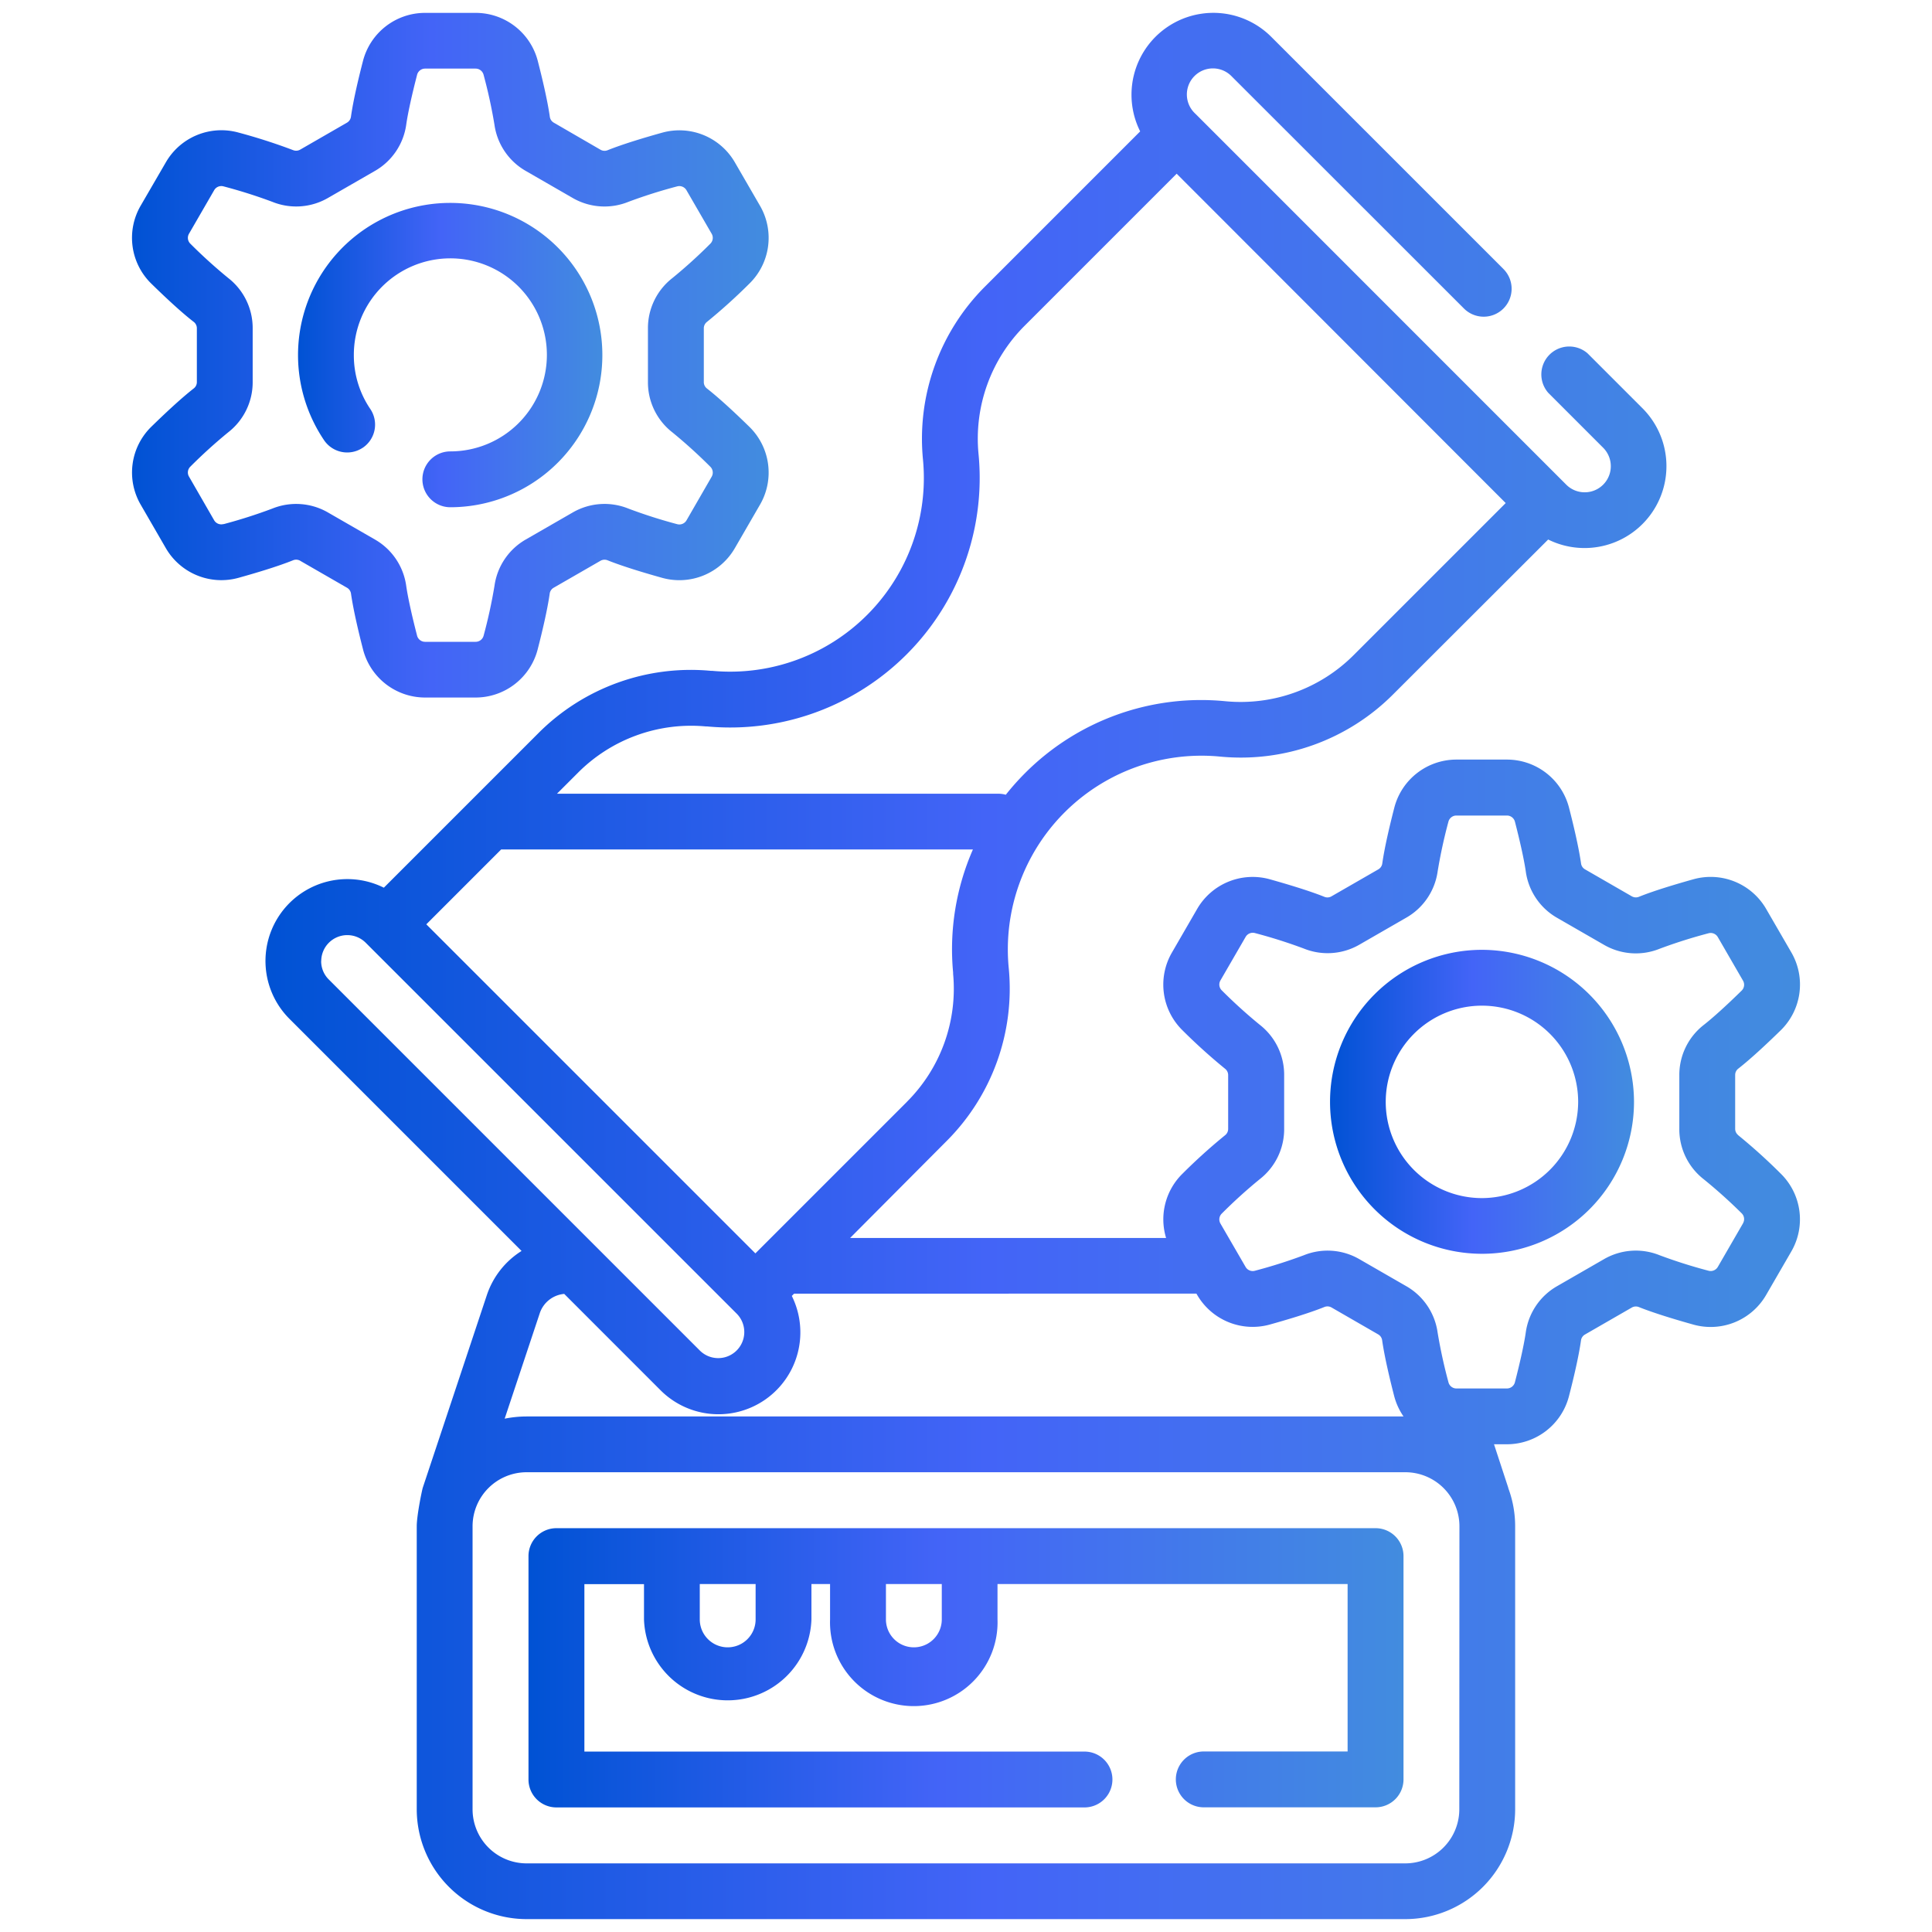 <svg xmlns="http://www.w3.org/2000/svg" xmlns:xlink="http://www.w3.org/1999/xlink" viewBox="0 0 750 750"><defs><style>.cls-1{fill:url(#linear-gradient);}.cls-2{fill:url(#linear-gradient-2);}.cls-3{fill:url(#linear-gradient-3);}.cls-4{fill:url(#linear-gradient-4);}.cls-5{fill:url(#linear-gradient-5);}</style><linearGradient id="linear-gradient" x1="634.32" y1="427.75" x2="516.03" y2="427.75" gradientUnits="userSpaceOnUse"><stop offset="0" stop-color="#428cdf"/><stop offset="0.53" stop-color="#4364f7"/><stop offset="1" stop-color="#0052d4"/></linearGradient><linearGradient id="linear-gradient-2" x1="698.75" y1="375.05" x2="103.03" y2="375.05" xlink:href="#linear-gradient"/><linearGradient id="linear-gradient-3" x1="233.98" y1="137.89" x2="115.68" y2="137.89" xlink:href="#linear-gradient"/><linearGradient id="linear-gradient-4" x1="298.4" y1="137.89" x2="51.25" y2="137.89" xlink:href="#linear-gradient"/><linearGradient id="linear-gradient-5" x1="544.82" y1="647.44" x2="205.18" y2="647.44" xlink:href="#linear-gradient"/></defs><title>predict</title><g id="Layer_2" data-name="Layer 2"><path class="cls-1" d="M575.18,368.72a59,59,0,1,0,59.14,59,59.15,59.15,0,0,0-59.14-59Zm0,96.38a37.35,37.35,0,1,1,37.46-37.34,37.45,37.45,0,0,1-37.46,37.34Zm0,0"/><path class="cls-2" d="M674.74,440.63a3.1,3.1,0,0,1-1.15-2.45V417.33a3.09,3.09,0,0,1,1.16-2.45c5.22-4.07,11.87-10.37,16.53-14.92a24.84,24.84,0,0,0,4.13-30.21l-9.8-16.92a24.89,24.89,0,0,0-28.19-11.51c-6.29,1.76-15.09,4.35-21.25,6.84a3.17,3.17,0,0,1-2.72-.22l-18.13-10.45a3.1,3.1,0,0,1-1.55-2.24c-.93-6.56-3.06-15.42-4.68-21.72A24.88,24.88,0,0,0,585,294.87H565.36a24.9,24.9,0,0,0-24.09,18.67c-1.62,6.29-3.76,15.16-4.68,21.73a3.11,3.11,0,0,1-1.55,2.23l-18.13,10.44a3.13,3.13,0,0,1-2.73.23c-6.16-2.48-15-5.08-21.25-6.84a24.89,24.89,0,0,0-28.19,11.51l-9.79,16.92A24.83,24.83,0,0,0,459.08,400a221.62,221.62,0,0,0,16.53,14.92,3.11,3.11,0,0,1,1.16,2.45v20.85a3.11,3.11,0,0,1-1.16,2.45,219.94,219.94,0,0,0-16.53,14.92,24.83,24.83,0,0,0-6.4,25H330L367.42,443a83.58,83.58,0,0,0,24.19-67l-.05-.51a75.19,75.19,0,0,1,82-81.79,83.47,83.47,0,0,0,67.26-24.16L601,209.44a31.79,31.79,0,0,0,36.62-50.94l-21.36-21.36A10.84,10.84,0,0,0,601,152.46l21.36,21.37A10.12,10.12,0,0,1,608,188.13l-.51-.51L464.43,44.54l0,0-.5-.49a10.12,10.12,0,1,1,14.3-14.31l90.05,90a10.84,10.84,0,1,0,15.33-15.33l-90-90A31.78,31.78,0,0,0,442.61,51l-60.15,60.16a83.5,83.5,0,0,0-24.16,67.26,75.19,75.19,0,0,1-81.79,82l-.5,0a83.59,83.59,0,0,0-67,24.18l-60,60a31.78,31.78,0,0,0-36.63,50.93l90.09,90.09A32.29,32.29,0,0,0,189,502.74l-24.87,74.75c-.29.88-2.35,10.74-2.35,15V702.36A42.69,42.69,0,0,0,204.45,745H545.54a42.69,42.69,0,0,0,42.64-42.64V592.52a42.39,42.39,0,0,0-2.67-14.84s0-.09,0-.13l-5.54-16.89H585A24.88,24.88,0,0,0,609.07,542c1.63-6.29,3.76-15.16,4.68-21.71h0a3.1,3.1,0,0,1,1.55-2.24l18.13-10.44a3.16,3.16,0,0,1,2.73-.23c6.16,2.48,15,5.09,21.25,6.84a24.88,24.88,0,0,0,28.19-11.5l9.8-16.93a24.85,24.85,0,0,0-4.14-30.21,219.94,219.94,0,0,0-16.53-14.92ZM352.09,427.71l-58.85,58.85L165.49,358.82l29.07-29.07.45,0H377.69A96.58,96.58,0,0,0,370,377.54l0,.51a62,62,0,0,1-17.93,49.66ZM274,282l.5,0a96.86,96.86,0,0,0,105.37-105.7,61.92,61.92,0,0,1,17.91-49.86l59-59L584.51,195.29l-59,59a62,62,0,0,1-49.86,17.92,96.53,96.53,0,0,0-77.74,27.93,98.21,98.21,0,0,0-7.46,8.38,10.89,10.89,0,0,0-2.88-.4H216.22l8.12-8.12A62,62,0,0,1,274,282Zm-149.3,91.08A10.12,10.12,0,0,1,142,366L285.58,509.56v0l.5.5a10.12,10.12,0,0,1-14.31,14.31h0l-144.1-144.1a10,10,0,0,1-3-7.16ZM209.6,509.6a11.05,11.05,0,0,1,9.43-7.31l37.41,37.42a31.79,31.79,0,0,0,50.94-36.63l.89-.89H464.45l.29.49a24.9,24.9,0,0,0,28.19,11.51c6.3-1.76,15.1-4.35,21.26-6.84a3.17,3.17,0,0,1,2.72.22L535,518a3.12,3.12,0,0,1,1.54,2.24c.93,6.56,3.06,15.42,4.68,21.72a25,25,0,0,0,3.63,7.91H204.45a43.16,43.16,0,0,0-8.54.86ZM566.5,702.36a21,21,0,0,1-21,21H204.45a21,21,0,0,1-21-21V592.52a21,21,0,0,1,21-21H545.55a21,21,0,0,1,21,21ZM676.64,474.89l-9.79,16.93a3.2,3.2,0,0,1-3.63,1.47,197.89,197.89,0,0,1-18.94-6,24.65,24.65,0,0,0-21.66,1.54l-18.13,10.44a24.61,24.61,0,0,0-12.19,18c-.62,4.34-2.11,11.19-4.21,19.32A3.21,3.21,0,0,1,585,539H565.29a3.19,3.19,0,0,1-3-2.4,197.6,197.6,0,0,1-4.21-19.32,24.63,24.63,0,0,0-12.19-18l-18.13-10.44a24.61,24.61,0,0,0-21.65-1.54,198.62,198.62,0,0,1-18.94,6,3.2,3.2,0,0,1-3.63-1.47l-3.26-5.63,0,0-6.52-11.25a3.18,3.18,0,0,1,.54-3.85,195.83,195.83,0,0,1,14.69-13.31,24.61,24.61,0,0,0,9.52-19.55V417.33a24.6,24.6,0,0,0-9.52-19.55,197.55,197.55,0,0,1-14.69-13.31,3.18,3.18,0,0,1-.54-3.85l9.8-16.93a3.2,3.2,0,0,1,3.63-1.47,197.61,197.61,0,0,1,18.93,6,24.67,24.67,0,0,0,21.66-1.54l18.13-10.44a24.63,24.63,0,0,0,12.19-18A197.12,197.12,0,0,1,562.27,319a3.2,3.2,0,0,1,3.1-2.41H585a3.21,3.21,0,0,1,3.1,2.41c2.1,8.13,3.59,15,4.21,19.32a24.61,24.61,0,0,0,12.19,18l18.13,10.44a24.65,24.65,0,0,0,21.65,1.54,198.63,198.63,0,0,1,18.94-6,3.2,3.2,0,0,1,3.63,1.47l9.79,16.93a3.17,3.17,0,0,1-.53,3.85c-6,5.89-11.24,10.61-14.69,13.31a24.6,24.6,0,0,0-9.51,19.55v20.85a24.6,24.6,0,0,0,9.51,19.55A197.18,197.18,0,0,1,676.11,471a3.17,3.17,0,0,1,.53,3.85Zm0,0"/><path class="cls-3" d="M140.84,173.81a10.84,10.84,0,0,0,2.9-15.06,37.05,37.05,0,0,1-6.38-20.87,37.47,37.47,0,1,1,37.46,37.35,10.84,10.84,0,1,0,0,21.68,59.07,59.07,0,1,0-49-26,10.84,10.84,0,0,0,15,2.9Zm0,0"/><path class="cls-4" d="M116.56,217.71l18.13,10.44a3.15,3.15,0,0,1,1.56,2.24c.93,6.55,3.06,15.42,4.68,21.72A24.88,24.88,0,0,0,165,270.78h19.62a24.9,24.9,0,0,0,24.1-18.67c1.62-6.29,3.76-15.17,4.68-21.72h0a3.13,3.13,0,0,1,1.55-2.24l18.13-10.44a3.17,3.17,0,0,1,2.72-.23c6.16,2.48,15,5.09,21.26,6.84a24.88,24.88,0,0,0,28.19-11.5l9.79-16.92a24.84,24.84,0,0,0-4.13-30.21c-4.66-4.56-11.31-10.85-16.53-14.92a3.12,3.12,0,0,1-1.16-2.45V127.46a3.12,3.12,0,0,1,1.16-2.45,221.34,221.34,0,0,0,16.53-14.91,24.84,24.84,0,0,0,4.13-30.21L285.26,63a24.89,24.89,0,0,0-28.19-11.5c-6.31,1.76-15.11,4.36-21.26,6.84a3.14,3.14,0,0,1-2.72-.23L215,47.63a3.11,3.11,0,0,1-1.55-2.24c-.93-6.56-3.06-15.43-4.68-21.72A24.9,24.9,0,0,0,184.63,5H165a24.88,24.88,0,0,0-24.09,18.67c-1.63,6.29-3.76,15.16-4.68,21.72a3.18,3.18,0,0,1-1.55,2.24L116.56,58.07a3.14,3.14,0,0,1-2.72.23,221.31,221.31,0,0,0-21.26-6.84A24.89,24.89,0,0,0,64.39,63L54.59,79.88a24.84,24.84,0,0,0,4.13,30.21C63.38,114.65,70,120.94,75.26,125a3.09,3.09,0,0,1,1.16,2.45v20.85a3.08,3.08,0,0,1-1.16,2.45c-5.22,4.07-11.87,10.37-16.53,14.92a24.84,24.84,0,0,0-4.13,30.21l9.79,16.93a24.91,24.91,0,0,0,28.2,11.5c6.29-1.75,15.09-4.35,21.25-6.84a3.14,3.14,0,0,1,2.72.23ZM86.79,203.43A3.21,3.21,0,0,1,83.15,202L73.36,185a3.16,3.16,0,0,1,.53-3.85,197.61,197.61,0,0,1,14.69-13.32,24.6,24.6,0,0,0,9.51-19.54V127.46a24.61,24.61,0,0,0-9.51-19.55A195.42,195.42,0,0,1,73.89,94.6a3.17,3.17,0,0,1-.53-3.85l9.79-16.93a3.2,3.2,0,0,1,3.63-1.47,198.68,198.68,0,0,1,18.94,6,24.65,24.65,0,0,0,21.66-1.54l18.13-10.44a24.61,24.61,0,0,0,12.19-18c.62-4.34,2.11-11.2,4.21-19.32a3.21,3.21,0,0,1,3.1-2.42h19.62a3.2,3.2,0,0,1,3.1,2.42,196.58,196.58,0,0,1,4.21,19.32,24.63,24.63,0,0,0,12.19,18l18.13,10.45a24.67,24.67,0,0,0,21.66,1.54,198.38,198.38,0,0,1,18.93-6,3.21,3.21,0,0,1,3.63,1.47l9.8,16.93a3.17,3.17,0,0,1-.54,3.85,194.11,194.11,0,0,1-14.69,13.31,24.61,24.61,0,0,0-9.52,19.55v20.86a24.6,24.6,0,0,0,9.52,19.54,197.55,197.55,0,0,1,14.69,13.31,3.19,3.19,0,0,1,.54,3.86L266.5,202a3.21,3.21,0,0,1-3.63,1.48,197.21,197.21,0,0,1-18.93-6.05,24.67,24.67,0,0,0-21.66,1.54l-18.13,10.44a24.62,24.62,0,0,0-12.19,18,197.07,197.07,0,0,1-4.21,19.32,3.2,3.2,0,0,1-3.1,2.42H165a3.21,3.21,0,0,1-3.1-2.42c-2.1-8.13-3.59-15-4.21-19.32a24.62,24.62,0,0,0-12.19-18l-18.13-10.44a24.7,24.7,0,0,0-21.66-1.54,198.23,198.23,0,0,1-18.94,6.05Zm0,0"/><path class="cls-5" d="M534,593.24H216a10.84,10.84,0,0,0-10.84,10.84V690.8A10.84,10.84,0,0,0,216,701.64h205a10.84,10.84,0,1,0,0-21.68H226.86v-65H250v13.73a32.52,32.52,0,0,0,65,0V614.92h7.23v13.73a32.52,32.52,0,1,0,65,0V614.92H523.14v65H467.3a10.84,10.84,0,1,0,0,21.68H534a10.84,10.84,0,0,0,10.84-10.84V604.08A10.84,10.84,0,0,0,534,593.24ZM293.33,628.65a10.84,10.84,0,0,1-21.68,0V614.92h21.68Zm72.27,0a10.84,10.84,0,0,1-21.68,0V614.92h21.68Zm0,0"/></g></svg>